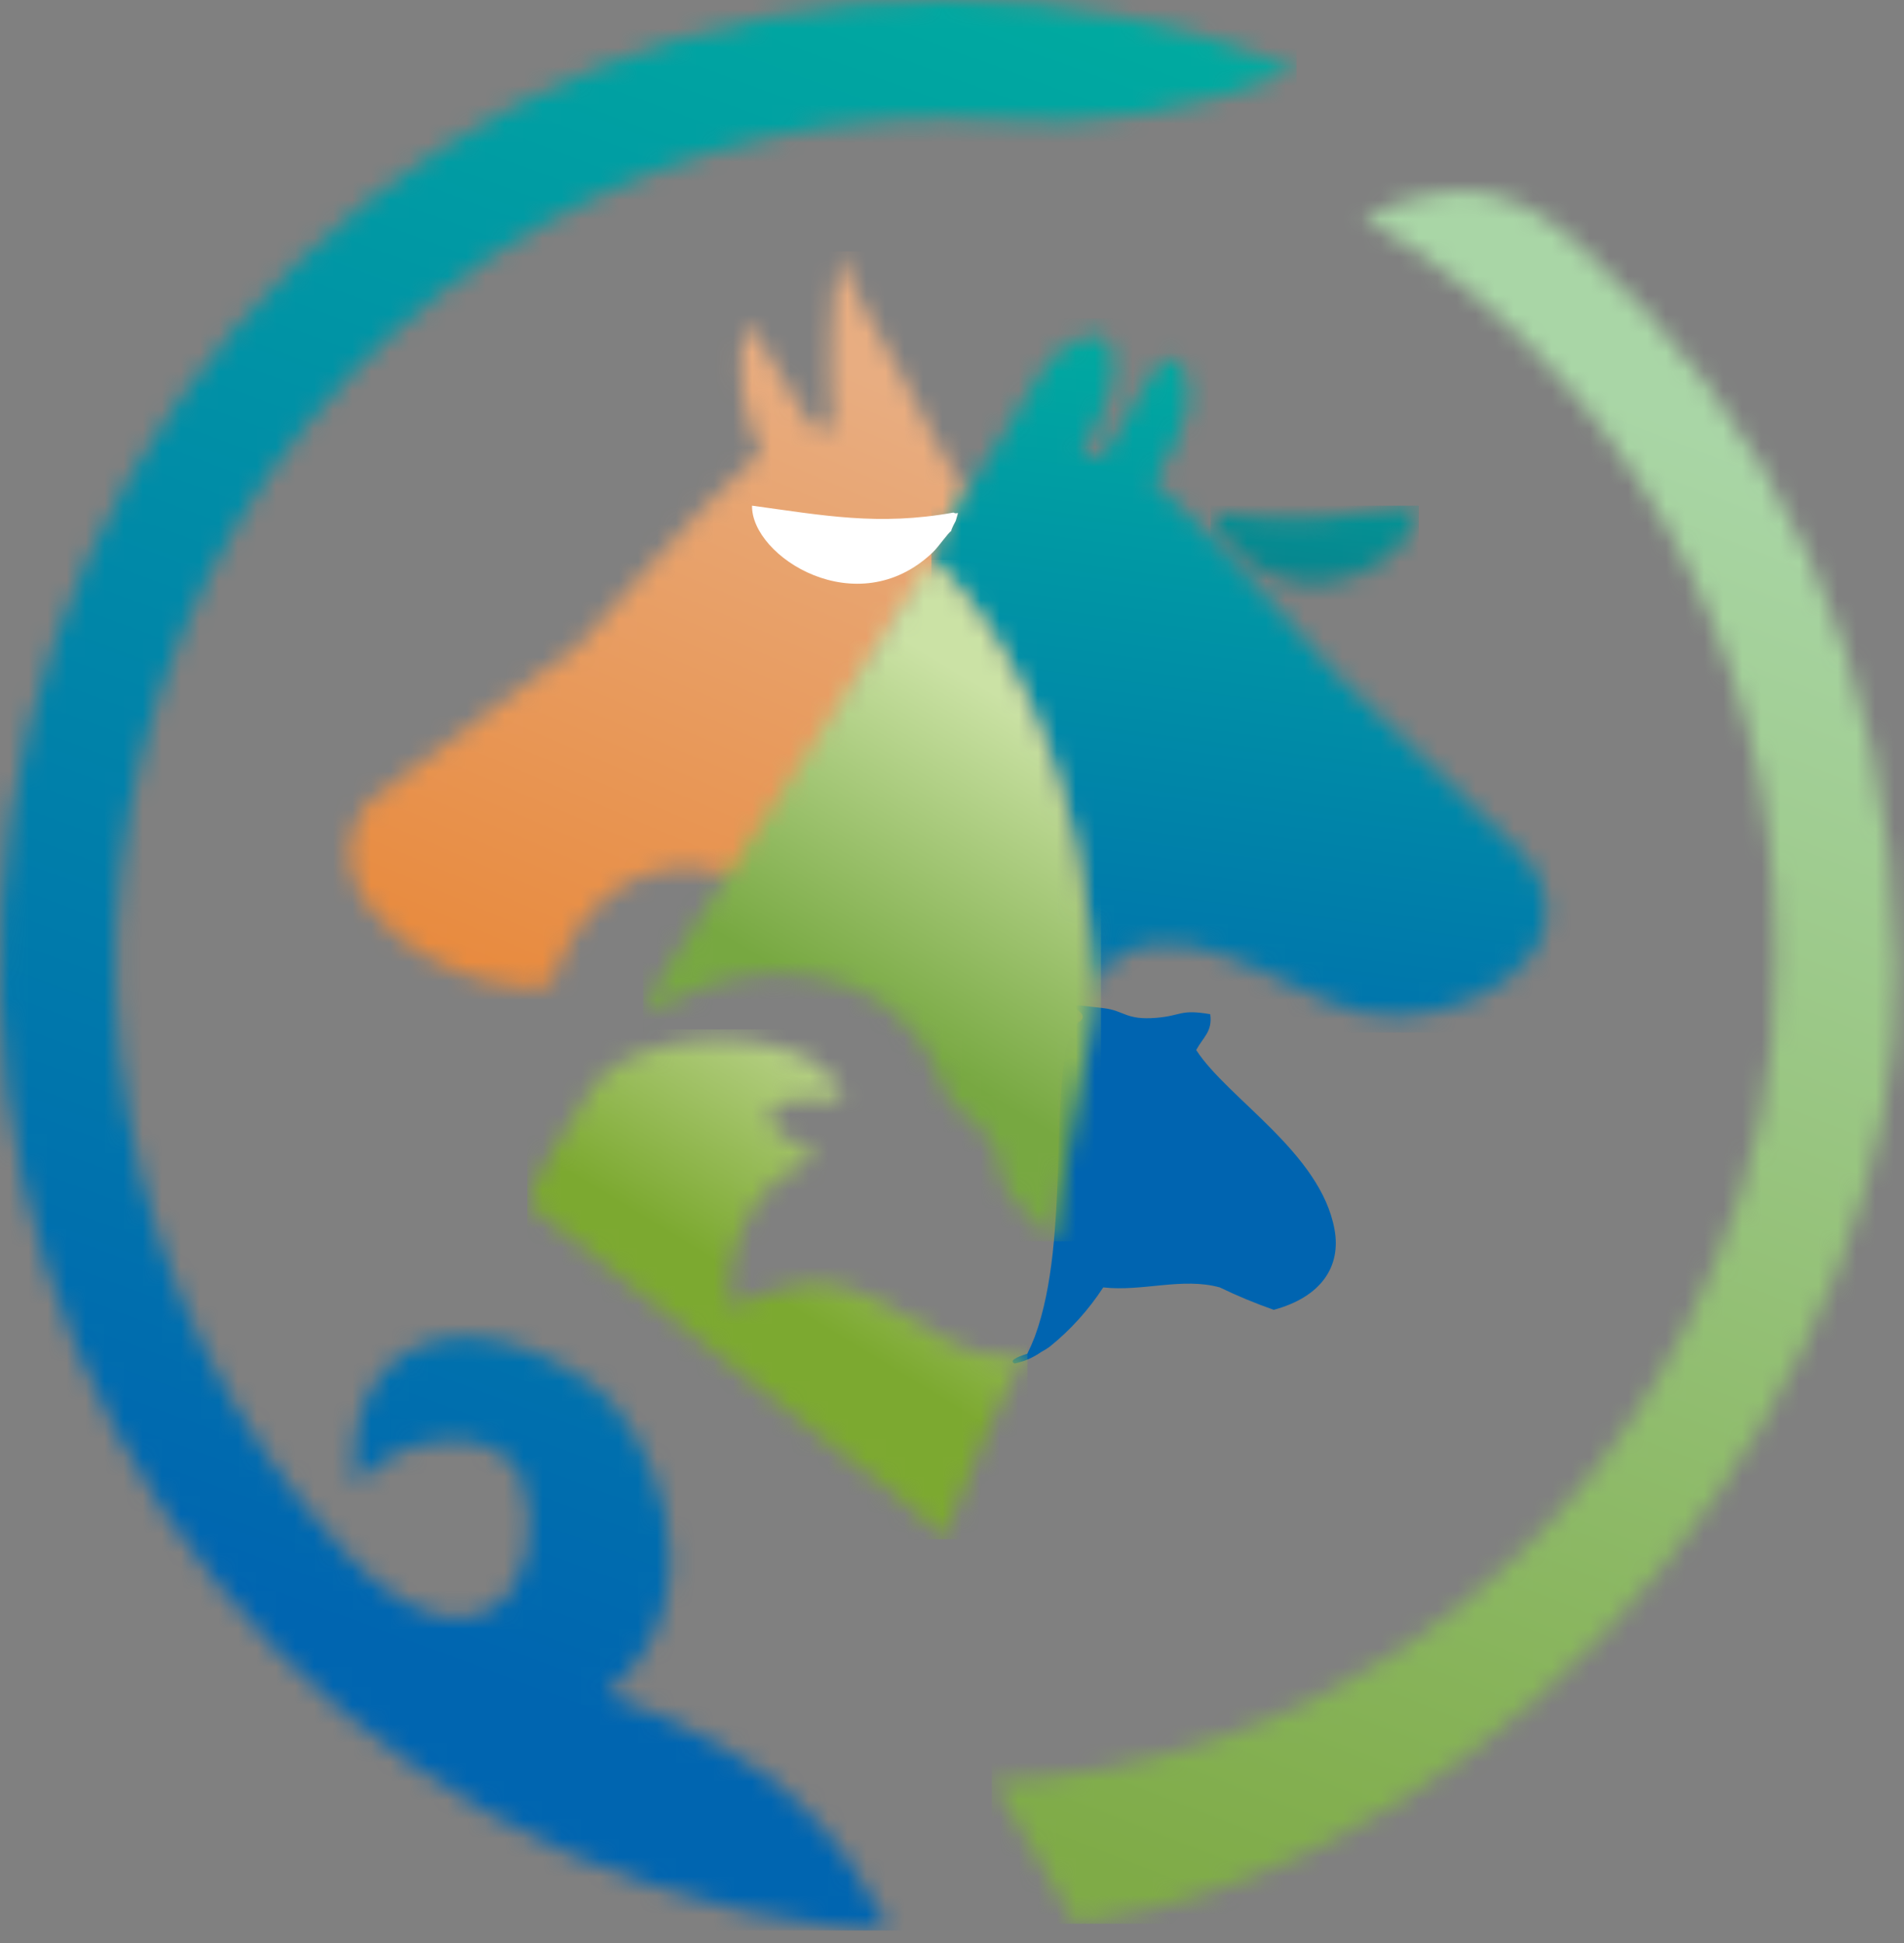 <svg width="100" height="102" viewBox="0 0 100 102" fill="none" xmlns="http://www.w3.org/2000/svg">
<rect x="0" y="0" width="100" height="102" fill="#808080" stroke="none"/>
<g clip-path="url(#clip0_218_3)">
<path fill-rule="evenodd" clip-rule="evenodd" d="M66.9 68.761C65.934 68.423 64.988 68.031 64.065 67.584C62.097 67.041 60 67.816 57.943 67.584C57.173 68.764 56.227 69.813 55.138 70.692C54.993 70.796 54.842 70.89 54.685 70.974C54.264 71.27 53.789 71.475 53.288 71.578C52.983 71.447 53.376 71.246 53.957 71.065C54.095 70.783 54.223 70.491 54.341 70.19C56.309 64.889 54.951 56.449 56.477 53.754C57.963 53.09 54.449 52.486 57.992 52.929C59.055 53.06 59.134 53.563 60.729 53.432C62.077 53.321 61.959 52.969 63.563 53.241C63.681 54.156 63.219 54.407 62.825 55.122C64.479 57.677 69.361 60.523 70.089 64.537C70.443 66.468 69.419 68.077 66.9 68.761Z" fill="#0064B0"/>
<mask id="mask0_218_3" style="mask-type:luminance" maskUnits="userSpaceOnUse" x="18" y="13" width="34" height="39">
<path d="M50.876 25.911L51.653 27.923C45.748 33.254 41.565 41.935 43.405 49.811C42.795 50.434 43.691 50.082 42.677 49.982C38.415 42.941 31.004 44.882 28.986 51.661C24.311 52.738 15.383 47.226 19.38 42.066L30.403 33.848C32.175 31.947 36.998 26.374 38.612 25.056L39.99 23.759C38.936 21.715 38.635 19.351 39.143 17.1C39.655 17.422 39.34 17.16 39.754 17.653C39.813 17.733 40.157 18.287 40.265 18.448L42.106 21.516C42.677 22.521 42.519 22.521 43.76 22.451C43.462 19.378 43.578 16.278 44.104 13.237C44.773 15.45 46.191 17.412 47.313 19.604C47.982 20.892 50.157 25.247 50.876 25.951" fill="white"/>
</mask>
<g mask="url(#mask0_218_3)">
<path d="M51.654 13.197H15.384V52.698H51.654V13.197Z" fill="url(#paint0_linear_218_3)"/>
</g>
<mask id="mask1_218_3" style="mask-type:luminance" maskUnits="userSpaceOnUse" x="48" y="17" width="34" height="37">
<path d="M49.695 27.43L48.917 29.442C53.838 33.757 57.411 44.007 57.165 51.329C57.775 51.953 56.378 51.742 57.391 51.641C60.886 46.501 67.303 52.194 71.584 53.18C76.26 54.256 84.124 50.163 80.118 45.002L70.167 35.366C68.395 33.465 63.572 27.893 61.958 26.575L60.58 25.277C61.422 24.128 62.032 22.818 62.372 21.425C62.608 19.705 61.88 17.472 60.305 19.966L58.464 23.034C57.893 24.04 58.051 24.04 56.811 23.97C56.939 23.034 59.075 20.781 58.326 18.256C57.962 16.758 55.206 18.256 54.606 19.685C54.557 19.785 50.118 27.058 49.685 27.47" fill="white"/>
</mask>
<g mask="url(#mask1_218_3)">
<path d="M84.124 16.707H48.917V54.206H84.124V16.707Z" fill="url(#paint1_linear_218_3)"/>
</g>
<mask id="mask2_218_3" style="mask-type:luminance" maskUnits="userSpaceOnUse" x="33" y="29" width="25" height="37">
<path d="M55.334 65.18C55.334 64.858 56.555 57.656 57.372 53.713C57.824 51.571 57.263 49.106 56.82 46.26C55.836 39.842 52.824 32.791 48.946 29.401L41.328 41.15C39.99 43.222 38.858 44.892 37.568 46.934C36.643 48.412 34.252 51.712 33.809 53.16C35.895 52.577 37.194 51.007 41.328 51.148C45.265 51.289 48.218 53.341 49.507 56.952C50.039 58.461 50.708 58.24 51.693 59.437C52.943 60.965 52.204 61.74 53.041 62.746L55.334 65.18Z" fill="white"/>
</mask>
<g mask="url(#mask2_218_3)">
<path d="M57.825 29.401H33.779V65.17H57.825V29.401Z" fill="url(#paint2_linear_218_3)"/>
</g>
<mask id="mask3_218_3" style="mask-type:luminance" maskUnits="userSpaceOnUse" x="27" y="54" width="27" height="27">
<path d="M49.518 80.812C50.109 79.192 53.042 72.081 53.928 71.065C51.231 71.869 48.357 69.455 46.398 68.439C42.845 66.589 41.605 67.433 38.317 68.61C38.184 67.384 38.335 66.143 38.76 64.988C39.184 63.832 39.868 62.796 40.758 61.962L42.54 60.895L42.707 60.785C42.766 60.749 42.822 60.709 42.874 60.664C42.815 60.664 42.727 60.493 42.697 60.543L41.359 59.769C39.39 58.501 40.64 57.385 44.311 57.757C43.327 54.317 37.067 54.045 33.888 55.202C31.821 55.957 31.299 56.661 30.237 58.491C29.488 59.759 28.081 61.7 27.707 63.179L44.154 76.255C44.862 76.808 49.154 79.936 49.538 80.822" fill="white"/>
</mask>
<g mask="url(#mask3_218_3)">
<path d="M53.967 54.035H27.688V80.811H53.967V54.035Z" fill="url(#paint3_linear_218_3)"/>
</g>
<path fill-rule="evenodd" clip-rule="evenodd" d="M49.961 27.863C49.961 27.782 50.187 27.35 50.197 27.34C50.384 26.676 50.325 27.058 50.079 26.907C46.142 27.621 43.189 27.048 39.498 26.545C39.449 29.221 45.02 32.781 48.987 28.999C49.311 28.687 49.774 27.993 49.971 27.863" fill="white"/>
<mask id="mask4_218_3" style="mask-type:luminance" maskUnits="userSpaceOnUse" x="63" y="26" width="12" height="5">
<path d="M64.016 27.863C64.016 27.782 63.79 27.35 63.78 27.34C63.593 26.676 63.642 27.058 63.898 26.907C67.835 27.621 70.788 27.048 74.479 26.545C74.528 29.221 68.957 32.781 64.99 28.999C64.666 28.687 64.203 27.993 64.006 27.863" fill="white"/>
</mask>
<g mask="url(#mask4_218_3)">
<path d="M74.518 26.545H63.583V32.781H74.518V26.545Z" fill="url(#paint4_linear_218_3)"/>
</g>
<mask id="mask5_218_3" style="mask-type:luminance" maskUnits="userSpaceOnUse" x="52" y="10" width="48" height="91">
<path d="M82.874 12.805C93.14 22.028 99.272 34.461 99.606 50.786C100.01 71.376 80.679 97.579 56.496 100.989L53.1 95.135L52.116 93.546C60.249 93.177 68.114 90.461 74.798 85.711C81.482 80.961 86.712 74.373 89.882 66.709C92.127 61.698 93.276 56.247 93.248 50.736V50.585C93.248 50.253 93.248 49.921 93.248 49.579C93.247 41.833 91.243 34.224 87.441 27.523C83.639 20.822 78.172 15.266 71.595 11.416C76.191 9.344 79.193 9.505 82.854 12.794" fill="white"/>
</mask>
<g mask="url(#mask5_218_3)">
<path d="M100 9.354H52.087V100.989H100V9.354Z" fill="url(#paint5_linear_218_3)"/>
</g>
<mask id="mask6_218_3" style="mask-type:luminance" maskUnits="userSpaceOnUse" x="-1" y="0" width="70" height="102">
<path d="M49.646 3.52186e-05C55.968 -0.008 62.233 1.225 68.101 3.631C62.951 5.864 57.345 6.772 51.772 6.277C51.063 6.277 50.355 6.206 49.646 6.206C41.124 6.205 32.789 8.759 25.673 13.549C18.556 18.34 12.97 25.159 9.607 33.161C6.243 41.163 5.25 49.997 6.749 58.57C8.248 67.143 12.175 75.079 18.042 81.395C25.059 88.949 29.321 82.853 27.343 77.371C25.62 74.434 20.453 75.501 18.731 77.995C17.747 71.316 23.524 67.272 31.201 72.775C33.878 74.696 38.327 83.547 31.851 88.919C41.211 92.339 44.115 96.362 46.713 101.251C45.654 101.326 44.591 101.276 43.544 101.1C30.998 99.517 19.515 93.103 11.438 83.166C3.36 73.228 -0.704 60.516 0.075 47.622C0.853 34.728 6.415 22.623 15.627 13.775C24.838 4.928 37.005 0.005 49.646 0.01" fill="white"/>
</mask>
<g mask="url(#mask6_218_3)">
<path d="M68.1 0H0V101.351H68.1V0Z" fill="url(#paint6_linear_218_3)"/>
</g>
</g>
<defs>
<linearGradient id="paint0_linear_218_3" x1="39.911" y1="17.382" x2="19.703" y2="64.475" gradientUnits="userSpaceOnUse">
<stop stop-color="#E8AD81"/>
<stop offset="1" stop-color="#E87D24"/>
</linearGradient>
<linearGradient id="paint1_linear_218_3" x1="68.651" y1="19.353" x2="62.704" y2="62.319" gradientUnits="userSpaceOnUse">
<stop stop-color="#00A9A0"/>
<stop offset="1" stop-color="#0065B0"/>
</linearGradient>
<linearGradient id="paint2_linear_218_3" x1="42.992" y1="52.174" x2="52.404" y2="36.5" gradientUnits="userSpaceOnUse">
<stop stop-color="#77A841"/>
<stop offset="1" stop-color="#CBE2A5"/>
</linearGradient>
<linearGradient id="paint3_linear_218_3" x1="40.483" y1="68.007" x2="51.081" y2="50.586" gradientUnits="userSpaceOnUse">
<stop stop-color="#7CA930"/>
<stop offset="1" stop-color="#E0ECC3"/>
</linearGradient>
<linearGradient id="paint4_linear_218_3" x1="70.384" y1="19.594" x2="64.437" y2="62.561" gradientUnits="userSpaceOnUse">
<stop stop-color="#00A89F"/>
<stop offset="1" stop-color="#191D5B"/>
</linearGradient>
<linearGradient id="paint5_linear_218_3" x1="59.705" y1="98.897" x2="89.43" y2="22.73" gradientUnits="userSpaceOnUse">
<stop stop-color="#7FAB47"/>
<stop offset="1" stop-color="#A9D6A6"/>
</linearGradient>
<linearGradient id="paint6_linear_218_3" x1="52.598" y1="-1.479" x2="20.006" y2="86.281" gradientUnits="userSpaceOnUse">
<stop stop-color="#00AAA0"/>
<stop offset="1" stop-color="#0065B0"/>
</linearGradient>
<clipPath id="clip0_218_3">
<rect width="100" height="101.351" fill="white"/>
</clipPath>
</defs>
</svg>

